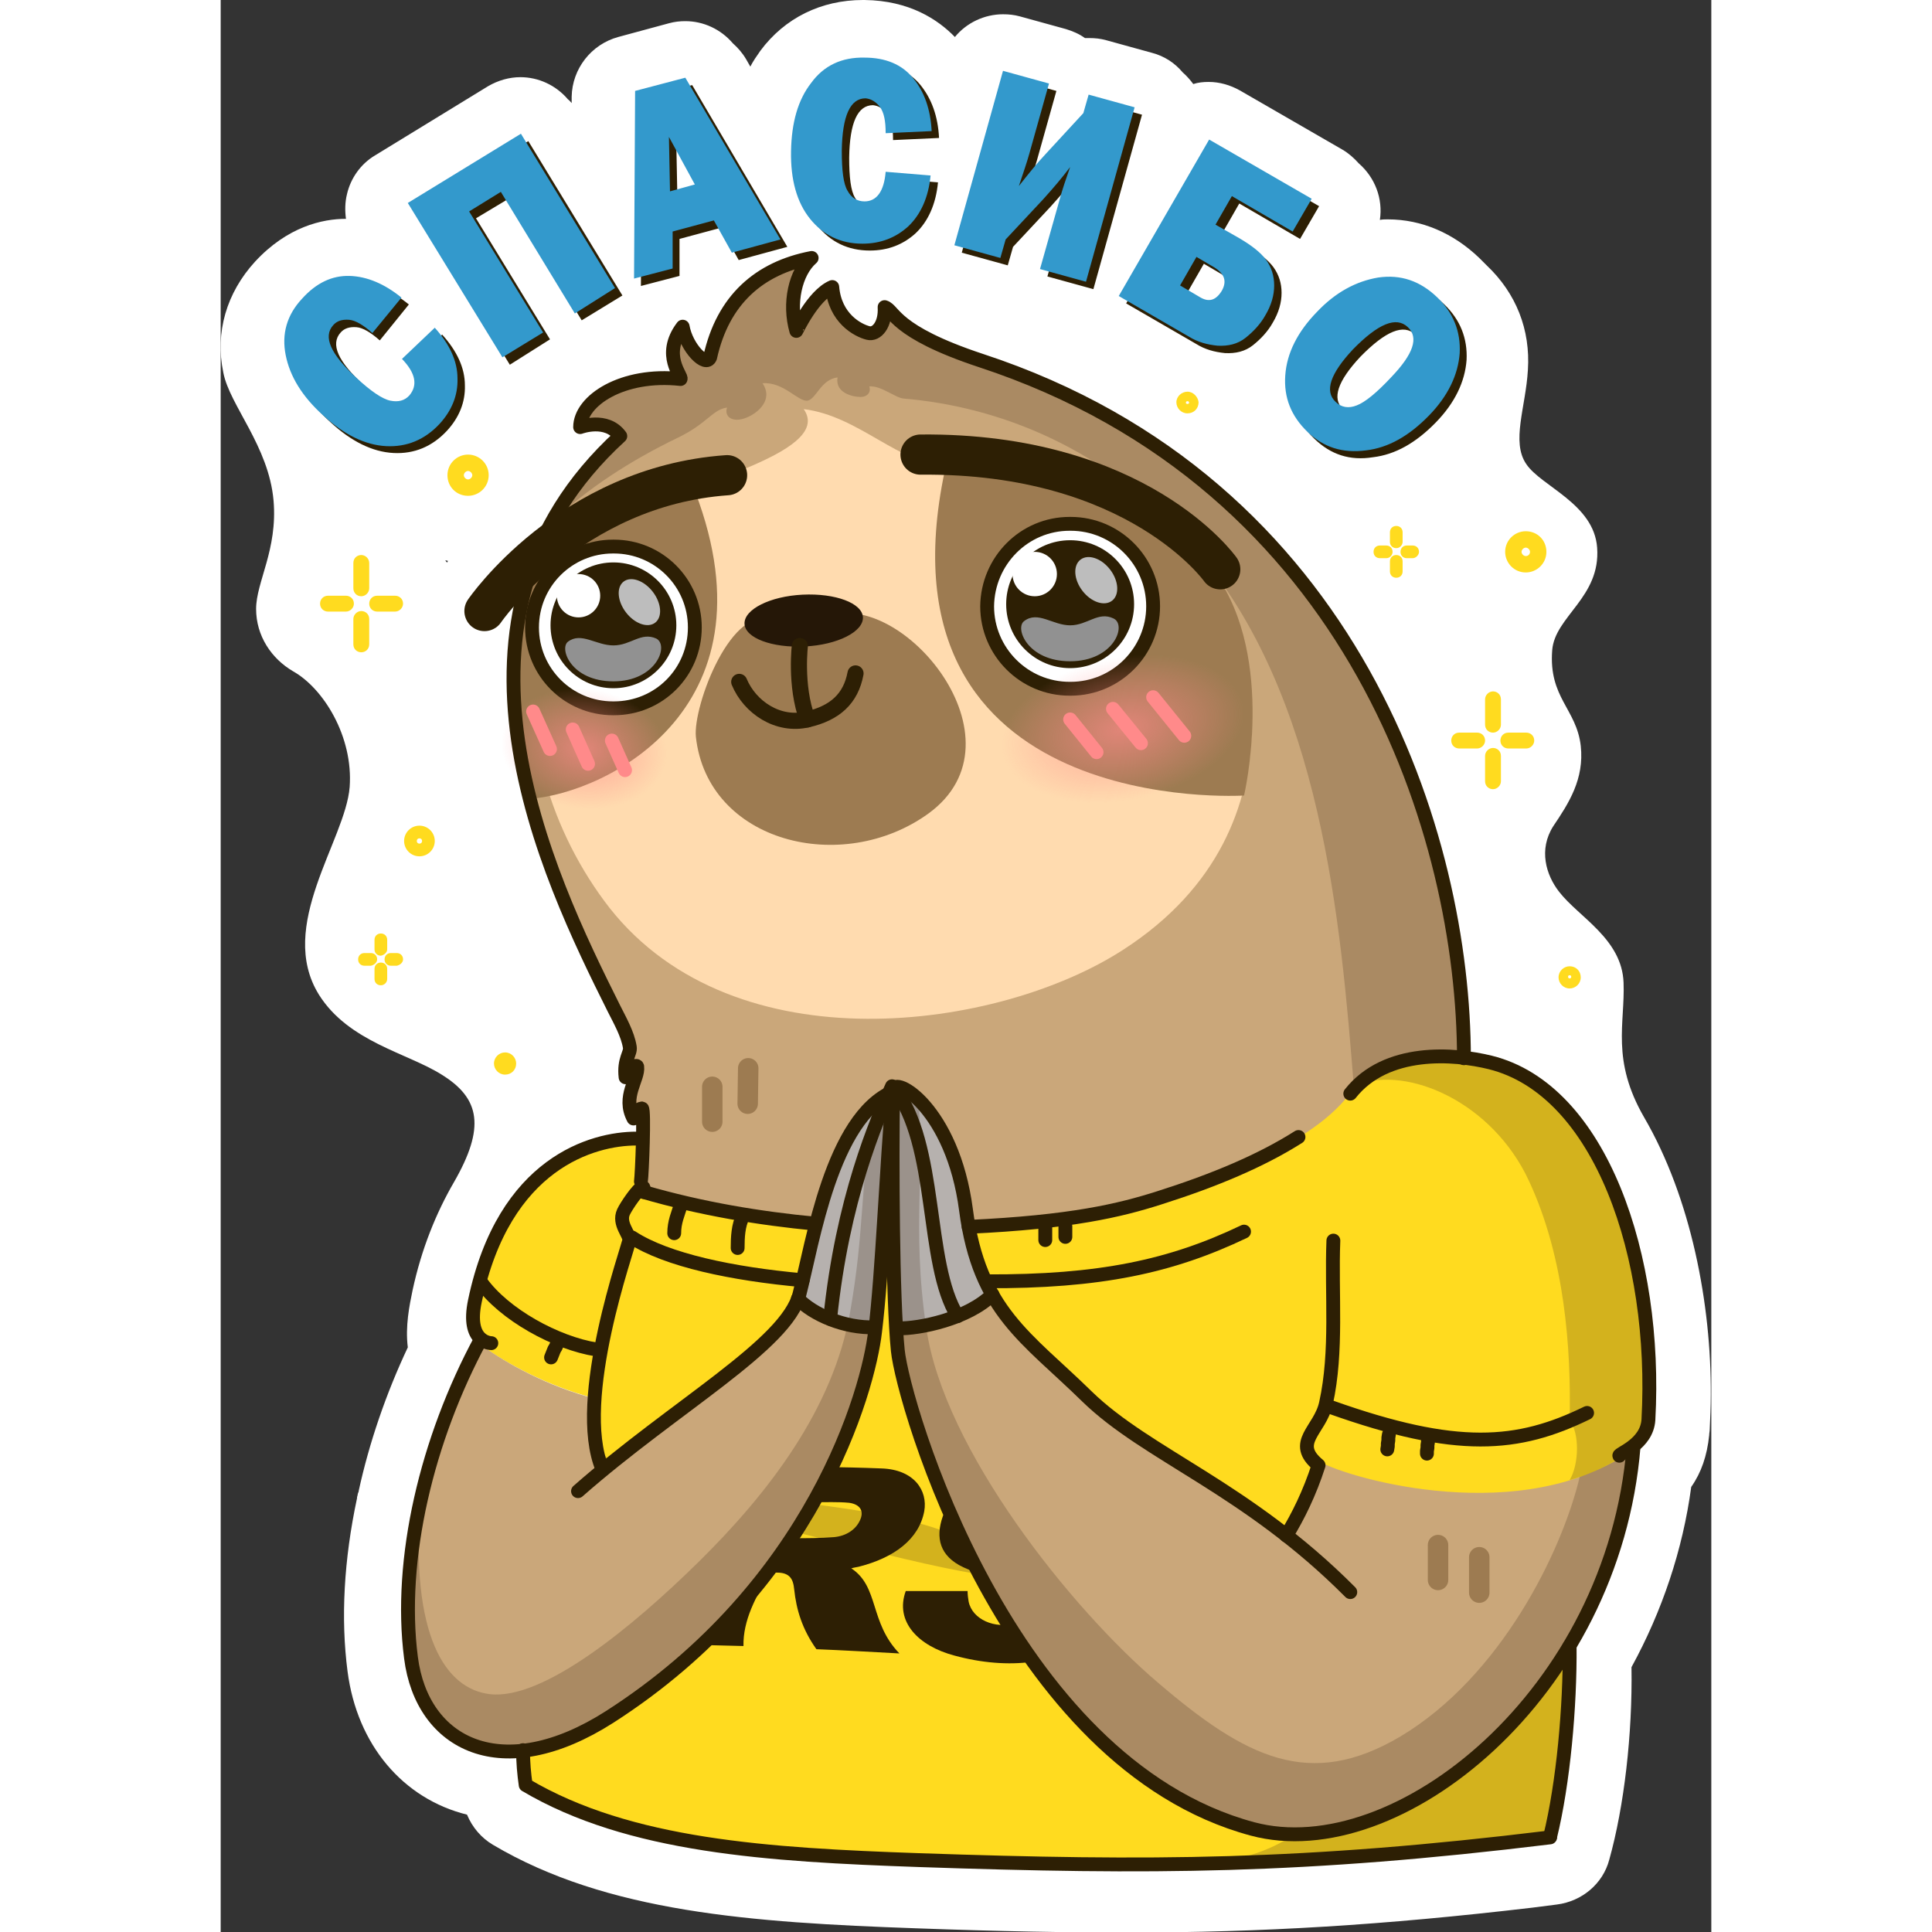 <?xml version="1.0" encoding="utf-8"?>
<!-- Generator: Adobe Illustrator 26.0.3, SVG Export Plug-In . SVG Version: 6.00 Build 0)  -->
<!DOCTYPE svg PUBLIC "-//W3C//DTD SVG 1.1//EN" "http://www.w3.org/Graphics/SVG/1.1/DTD/svg11.dtd">
<svg version="1.1" id="Слой_1" xmlns:x="http://ns.adobe.com/Extensibility/1.0/" xmlns:i="http://ns.adobe.com/AdobeIllustrator/10.0/" xmlns:graph="http://ns.adobe.com/Graphs/1.0/"
	 xmlns="http://www.w3.org/2000/svg" xmlns:xlink="http://www.w3.org/1999/xlink" x="0px" y="0px" width="350px" height="350px"
	 viewBox="0 0 282 365.5" style="enable-background:new 0 0 282 365.5;" xml:space="preserve">
<rect x="0" y="0" width="282" height="365.5" fill="#333333" stroke="none"/>
<style type="text/css">
	.st0{fill:#FFFFFF;}
	.st1{fill:#2D1F04;}
	.st2{fill:#3399CC;}
	.st3{fill:#FFDB1F;}
	.st4{opacity:0.23;fill:#3F2719;}
	.st5{fill:#CAA77A;}
	.st6{fill:#B6B1AE;}
	.st7{fill:#FFDBAF;}
	.st8{fill:#9D7B51;}
	.st9{fill:#251707;}
	.st10{fill:#BDBDBD;}
	.st11{fill:#919191;}
	.st12{fill:none;stroke:#2D1F04;stroke-width:2.62;stroke-linecap:round;stroke-linejoin:round;stroke-miterlimit:10;}
	.st13{fill:url(#SVGID_1_);}
	.st14{fill:url(#SVGID_00000026121849974492807610000008322678540274756224_);}
	.st15{fill:none;stroke:#9D7B51;stroke-width:3.87;stroke-linecap:round;stroke-linejoin:round;stroke-miterlimit:10;}
	.st16{fill:none;stroke:#2D1F04;stroke-width:7.6;stroke-linecap:round;stroke-linejoin:round;stroke-miterlimit:10;}
	.st17{fill:none;stroke:#2D1F04;stroke-width:3.05;stroke-linecap:round;stroke-linejoin:round;stroke-miterlimit:10;}
	.st18{fill:none;stroke:#FF8A8A;stroke-width:2.62;stroke-linecap:round;stroke-linejoin:round;stroke-miterlimit:10;}
</style>
<g>
	<path class="st0" d="M265.4,185.9c-0.3-8.3-8.5-12.4-12.2-17.2c-2.5-3.2-3.9-8-1.1-12.4c2.9-4.3,5.9-8.9,5.2-15.2
		c-0.8-7-6.1-9.1-5.4-18.1c0.5-6.4,9.2-10,8.5-19.4c-0.6-8.3-10.6-11.6-13.4-15.8c-2.9-4.2-0.1-10.8,0.3-17.8
		c0.5-7.6-2.2-14.5-7.8-19.8c-0.1-0.1-0.2-0.2-0.3-0.3c-0.4-0.4-0.7-0.7-1.1-1.1c-4.9-4.7-10.9-7.3-17.3-7.3c-0.5,0-1,0-1.5,0.1
		c0.6-4-0.9-8-4-10.7c-0.9-1-1.9-1.9-3.1-2.6l-19.4-11.2c-1.8-1-3.8-1.6-5.9-1.6c-1,0-2,0.1-2.9,0.4c-0.6-0.8-1.3-1.6-2-2.2
		c-1.5-1.8-3.5-3.1-5.8-3.7l-8.7-2.4c-1.1-0.3-2.1-0.4-3.2-0.4c-0.3,0-0.5,0-0.8,0c-1.1-0.8-2.3-1.3-3.6-1.7l-8.7-2.4
		c-1.1-0.3-2.1-0.4-3.2-0.4c-3.5,0-6.9,1.6-9.1,4.3c-3.2-3.3-8.6-6.9-17.1-7l-0.3,0c-7.9,0-14.8,3.4-19.4,9.6c-0.7,1-1.4,2-1.9,3
		l-0.8-1.4c-0.7-1.2-1.6-2.2-2.5-3c-2.3-2.7-5.6-4.2-9-4.2c-1,0-2,0.1-3.1,0.4L75.2,7c-5.1,1.4-8.7,6-8.8,11.3l0,1.2
		c-0.2-0.2-0.4-0.5-0.7-0.7c-2.3-2.7-5.6-4.2-9-4.2c-2.1,0-4.2,0.6-6.1,1.7L29.2,29.4c-2.7,1.6-4.6,4.3-5.3,7.3
		c-0.4,1.6-0.4,3.2-0.2,4.7c-4.5,0-11.1,1.5-17.2,8.1c-5.4,5.9-7.6,13.4-6,21c1.2,6.2,8.6,13.9,9.5,24.2c0.8,9.3-3.3,15.4-3.3,20.5
		c0,5.1,2.9,9.4,7,11.8c5.7,3.2,11.4,12.3,10.7,21.9c-0.8,10.1-13.9,26.3-5.8,39.3c5.6,8.9,16.7,11,23.2,15.1
		c7.3,4.5,8.3,10,2.3,20.4c-3.3,5.7-6.1,12.5-7.8,20.4c-0.6,2.9-1.4,6.8-0.9,10.8c-4.1,8.7-7.3,18-9.3,27.2c0,0.1,0,0.2-0.1,0.3
		c-0.1,0.3-0.1,0.6-0.2,0.8l0,0.2c-2.5,11.7-3.1,22.8-1.8,32.8c1.8,13.9,10.5,24.1,22.6,27.1c1,2.4,2.7,4.4,4.9,5.7
		c21.6,12.8,49,14.7,80,15.8c16.4,0.6,28.8,0.8,40,0.8c25.6,0,48.5-1.4,76.6-4.7c1.5-0.2,3.1-0.4,4.7-0.6c4.7-0.6,8.7-3.9,9.9-8.5
		c2.8-10,4.4-23.7,4.2-36.4c5.8-10.6,9.7-22.2,11.3-34.1c1.9-2.7,3-5.9,3.4-9.8c0-0.4,0.1-0.7,0.1-1.1c0.1-2.1,0.2-4.3,0.2-6.5
		c0.1-17.1-3.7-37.2-12.6-52.5C263,200.5,265.7,193.6,265.4,185.9z M42.8,106.4c-0.1-0.1-0.2-0.2-0.3-0.4c0.2,0,0.3,0.1,0.5,0.1
		C42.9,106.3,42.9,106.4,42.8,106.4z"/>
	<g>
		<path class="st1" d="M35.7,69.2l6.2-5.9c2.8,3.1,4.3,6.3,4.3,9.6c0.1,3.2-1.1,6.1-3.4,8.6c-2.8,3-6.2,4.4-10.1,4.2
			c-4-0.2-8-2.2-11.9-5.8c-4-3.6-6.3-7.4-7.1-11.4c-0.8-4,0.2-7.6,3.1-10.7c2.7-3,5.7-4.4,9-4.3c3.3,0.1,6.6,1.5,9.8,4.1l-5.5,6.8
			c-1.7-1.5-3.2-2.4-4.4-2.5c-1.3-0.1-2.3,0.2-3,1c-2,2.2-0.5,5.5,4.4,10c2.7,2.5,4.9,4,6.4,4.3c1.5,0.3,2.7,0,3.6-1
			C38.7,74.3,38.2,72,35.7,69.2z M54.7,69L36.8,39.8l21.4-13.1L76,55.9l-7.7,4.7l-14-22.9l-6,3.6l14,22.9L54.7,69z M98,49.2
			l-3.4-6.1l-7.8,2.1l0,7l-7.3,1.9l0.2-35.5l9.5-2.5l18,30.6L98,49.2z M86.4,37.6l4.7-1.3l-4.9-9L86.4,37.6z M127.2,33.8l8.5,0.7
			c-0.4,4.2-1.9,7.4-4.2,9.6c-2.4,2.2-5.3,3.3-8.7,3.3c-4.1,0-7.4-1.6-9.9-4.7c-2.5-3.1-3.7-7.4-3.6-12.8c0.1-5.4,1.3-9.7,3.8-12.9
			c2.4-3.3,5.8-4.9,10.1-4.8c4,0,7.1,1.3,9.2,3.9s3.3,5.9,3.5,10l-8.7,0.4c0-2.3-0.3-3.9-1.1-5c-0.8-1-1.7-1.5-2.7-1.6
			c-2.9,0-4.4,3.3-4.5,9.9c0,3.7,0.3,6.3,1.1,7.6c0.7,1.3,1.8,2,3.2,2C125.5,39.5,126.9,37.6,127.2,33.8z M149.9,46.7l-1,3.5
			l-8.7-2.4l9.2-33l8.7,2.4l-3.7,13.2c-0.5,1.8-1.2,3.8-2,6.2c1.8-2.3,3.5-4.4,5.1-6.1l7.1-7.7l1-3.5l8.7,2.4l-9.2,33l-8.7-2.4
			l3.7-13.1c0.5-1.9,1.2-3.9,2-6.2c-1.5,2-3.2,4-5.1,6.1L149.9,46.7z M171.3,57.4l17.1-29.6l19.4,11.2l-3.6,6.2l-11.5-6.7l-3.1,5.4
			l4.4,2.5c2.4,1.4,4.2,2.8,5.2,4.2c1,1.4,1.5,3,1.5,4.8c0,1.8-0.5,3.7-1.7,5.7c-0.9,1.6-2.2,3-3.7,4.2c-1.5,1.2-3.3,1.6-5.3,1.5
			c-2-0.2-3.8-0.7-5.4-1.7L171.3,57.4z M182.9,55.3l3.9,2.3c1.6,0.9,2.9,0.5,4-1.3c1-1.8,0.5-3.2-1.4-4.4l-3.4-2L182.9,55.3z
			 M206.9,83c-3.1-3-4.5-6.5-4.2-10.7c0.3-4.2,2.3-8.2,6-12c3.5-3.7,7.4-5.8,11.6-6.5c4.2-0.6,7.9,0.6,11.2,3.8
			c3,2.9,4.4,6.4,4.2,10.5c-0.3,4.1-2.2,8.1-5.8,11.8c-3.8,3.9-7.7,6.1-11.9,6.6C213.6,87.2,210,86,206.9,83z M212.3,77.4
			c1.1,1.1,2.5,1.3,4,0.7c1.6-0.6,3.8-2.4,6.6-5.4c4.1-4.3,5.2-7.4,3.1-9.4c-2.2-2.1-5.6-0.7-10.4,4.2
			C211.3,72.1,210.2,75.4,212.3,77.4z"/>
		<path class="st2" d="M34.3,67.9l6.2-5.9c2.8,3.1,4.3,6.3,4.3,9.6c0.1,3.2-1.1,6.1-3.4,8.6c-2.8,3-6.2,4.4-10.1,4.2
			c-4-0.2-8-2.2-11.9-5.8c-4-3.6-6.3-7.4-7.1-11.4c-0.8-4,0.2-7.6,3.1-10.7c2.7-3,5.7-4.4,9-4.3c3.3,0.1,6.6,1.5,9.8,4.1L28.7,63
			c-1.7-1.5-3.2-2.4-4.4-2.5c-1.3-0.1-2.3,0.2-3,1c-2,2.2-0.5,5.5,4.4,10c2.7,2.5,4.9,4,6.4,4.3c1.5,0.3,2.7,0,3.6-1
			C37.3,72.9,36.9,70.6,34.3,67.9z M53.3,67.6L35.4,38.4l21.4-13.1l17.8,29.2L67,59.3L53,36.3L47,40l14,22.9L53.3,67.6z M96.7,47.8
			l-3.4-6.1l-7.8,2.1l0,7l-7.3,1.9l0.2-35.5l9.5-2.5l18,30.6L96.7,47.8z M85,36.2l4.7-1.3l-4.9-9L85,36.2z M125.8,32.5l8.5,0.7
			c-0.4,4.2-1.9,7.4-4.2,9.6c-2.4,2.2-5.3,3.3-8.7,3.3c-4.1,0-7.4-1.6-9.9-4.7c-2.5-3.1-3.7-7.4-3.6-12.8c0.1-5.4,1.3-9.7,3.8-12.9
			c2.4-3.3,5.8-4.9,10.1-4.8c4,0,7.1,1.3,9.2,3.9c2.1,2.5,3.3,5.9,3.5,10l-8.7,0.4c0-2.3-0.3-3.9-1.1-5c-0.8-1-1.7-1.5-2.7-1.6
			c-2.9,0-4.4,3.3-4.5,9.9c0,3.7,0.3,6.3,1.1,7.6c0.7,1.3,1.8,2,3.2,2C124.1,38.1,125.5,36.2,125.8,32.5z M148.5,45.3l-1,3.5
			l-8.7-2.4l9.2-33l8.7,2.4l-3.7,13.2c-0.5,1.8-1.2,3.8-2,6.2c1.8-2.3,3.5-4.4,5.1-6.1l7.1-7.7l1-3.5l8.7,2.4l-9.2,33l-8.7-2.4
			l3.7-13.1c0.5-1.9,1.2-3.9,2-6.2c-1.5,2-3.2,4-5.1,6.1L148.5,45.3z M169.9,56L187,26.4l19.4,11.2l-3.6,6.2l-11.5-6.7l-3.1,5.4
			l4.4,2.5c2.4,1.4,4.2,2.8,5.2,4.2c1,1.4,1.5,3,1.5,4.8c0,1.8-0.5,3.7-1.7,5.7c-0.9,1.6-2.2,3-3.7,4.2c-1.5,1.2-3.3,1.6-5.3,1.5
			c-2-0.2-3.8-0.7-5.4-1.7L169.9,56z M181.5,54l3.9,2.3c1.6,0.9,2.9,0.5,4-1.3c1-1.8,0.5-3.2-1.4-4.4l-3.4-2L181.5,54z M205.6,81.7
			c-3.1-3-4.5-6.5-4.2-10.7c0.3-4.2,2.3-8.2,6-12c3.5-3.7,7.4-5.8,11.6-6.5c4.2-0.6,7.9,0.6,11.2,3.8c3,2.9,4.4,6.4,4.2,10.5
			c-0.3,4.1-2.2,8.1-5.8,11.8c-3.8,3.9-7.7,6.1-11.9,6.6C212.2,85.8,208.6,84.6,205.6,81.7z M210.9,76c1.1,1.1,2.5,1.3,4,0.7
			c1.6-0.6,3.8-2.4,6.6-5.4c4.1-4.3,5.2-7.4,3.1-9.4c-2.2-2.1-5.6-0.7-10.4,4.2C209.9,70.7,208.8,74,210.9,76z"/>
	</g>
	<g>
		<g>
			<path class="st3" d="M26.6,112.8c-0.9,0-1.5-0.7-1.5-1.5v-4.8c0-0.9,0.7-1.5,1.5-1.5s1.5,0.7,1.5,1.5v4.8
				C28.1,112.1,27.4,112.8,26.6,112.8z"/>
		</g>
		<g>
			<path class="st3" d="M28.1,121.9v-4.8c0-0.9-0.7-1.5-1.5-1.5s-1.5,0.7-1.5,1.5v4.8c0,0.9,0.7,1.5,1.5,1.5S28.1,122.8,28.1,121.9z
				"/>
		</g>
		<g>
			<path class="st3" d="M34.5,114.2c0-0.9-0.7-1.5-1.5-1.5h-3.4c-0.9,0-1.5,0.7-1.5,1.5c0,0.9,0.7,1.5,1.5,1.5h3.4
				C33.8,115.7,34.5,115,34.5,114.2z"/>
		</g>
		<g>
			<path class="st3" d="M25.2,114.2c0-0.9-0.7-1.5-1.5-1.5h-3.4c-0.9,0-1.5,0.7-1.5,1.5c0,0.9,0.7,1.5,1.5,1.5h3.4
				C24.5,115.7,25.2,115,25.2,114.2z"/>
		</g>
		<g>
			<path class="st3" d="M242.2,137.1v-4.8c0-0.9-0.7-1.5-1.5-1.5s-1.5,0.7-1.5,1.5v4.8c0,0.9,0.7,1.5,1.5,1.5
				S242.2,137.9,242.2,137.1z"/>
		</g>
		<g>
			<path class="st3" d="M242.2,147.8V143c0-0.9-0.7-1.5-1.5-1.5s-1.5,0.7-1.5,1.5v4.8c0,0.9,0.7,1.5,1.5,1.5
				S242.2,148.6,242.2,147.8z"/>
		</g>
		<g>
			<path class="st3" d="M248.5,140.1c0-0.9-0.7-1.5-1.5-1.5h-3.4c-0.9,0-1.5,0.7-1.5,1.5c0,0.9,0.7,1.5,1.5,1.5h3.4
				C247.8,141.6,248.5,140.9,248.5,140.1z"/>
		</g>
		<g>
			<path class="st3" d="M239.2,140.1c0-0.9-0.7-1.5-1.5-1.5h-3.4c-0.9,0-1.5,0.7-1.5,1.5c0,0.9,0.7,1.5,1.5,1.5h3.4
				C238.5,141.6,239.2,140.9,239.2,140.1z"/>
		</g>
		<g>
			<g>
				<path class="st3" d="M223.6,102.5v-1.8c0-0.7-0.5-1.2-1.2-1.2s-1.2,0.5-1.2,1.2v1.8c0,0.7,0.5,1.2,1.2,1.2
					S223.6,103.1,223.6,102.5z"/>
			</g>
			<g>
				<path class="st3" d="M223.6,108.1v-1.9c0-0.7-0.5-1.2-1.2-1.2s-1.2,0.5-1.2,1.2v1.9c0,0.7,0.5,1.2,1.2,1.2
					S223.6,108.8,223.6,108.1z"/>
			</g>
			<g>
				<path class="st3" d="M226.7,104.4c0-0.7-0.5-1.2-1.2-1.2h-1.1c-0.7,0-1.2,0.5-1.2,1.2s0.5,1.2,1.2,1.2h1.1
					C226.1,105.6,226.7,105,226.7,104.4z"/>
			</g>
			<g>
				<path class="st3" d="M221.7,104.4c0-0.7-0.5-1.2-1.2-1.2h-1.2c-0.7,0-1.2,0.5-1.2,1.2s0.5,1.2,1.2,1.2h1.2
					C221.2,105.6,221.7,105,221.7,104.4z"/>
			</g>
		</g>
		<g>
			<g>
				<path class="st3" d="M31.5,179.6v-1.8c0-0.7-0.5-1.2-1.2-1.2c-0.7,0-1.2,0.5-1.2,1.2v1.8c0,0.7,0.5,1.2,1.2,1.2
					C30.9,180.7,31.5,180.2,31.5,179.6z"/>
			</g>
			<g>
				<path class="st3" d="M31.5,185.2v-1.9c0-0.7-0.5-1.2-1.2-1.2c-0.7,0-1.2,0.5-1.2,1.2v1.9c0,0.7,0.5,1.2,1.2,1.2
					C30.9,186.4,31.5,185.9,31.5,185.2z"/>
			</g>
			<g>
				<path class="st3" d="M34.5,181.5c0-0.7-0.5-1.2-1.2-1.2h-1.1c-0.7,0-1.2,0.5-1.2,1.2s0.5,1.2,1.2,1.2h1.1
					C33.9,182.6,34.5,182.1,34.5,181.5z"/>
			</g>
			<g>
				<path class="st3" d="M29.6,181.5c0-0.7-0.5-1.2-1.2-1.2h-1.2c-0.7,0-1.2,0.5-1.2,1.2s0.5,1.2,1.2,1.2h1.2
					C29,182.6,29.6,182.1,29.6,181.5z"/>
			</g>
		</g>
		<g>
			<g>
				<path class="st3" d="M46.8,86c-2.1,0-3.9,1.7-3.9,3.9s1.7,3.9,3.9,3.9c2.1,0,3.9-1.7,3.9-3.9S48.9,86,46.8,86z M46.8,90.7
					c-0.4,0-0.8-0.4-0.8-0.8c0-0.4,0.4-0.8,0.8-0.8c0.4,0,0.8,0.4,0.8,0.8C47.6,90.3,47.2,90.7,46.8,90.7z"/>
			</g>
		</g>
		<g>
			<g>
				<path class="st3" d="M246.9,100.5c-2.1,0-3.9,1.7-3.9,3.9c0,2.1,1.7,3.9,3.9,3.9c2.1,0,3.9-1.7,3.9-3.9
					C250.8,102.2,249.1,100.5,246.9,100.5z M246.9,105.2c-0.4,0-0.8-0.4-0.8-0.8c0-0.4,0.4-0.8,0.8-0.8c0.4,0,0.8,0.4,0.8,0.8
					C247.7,104.8,247.4,105.2,246.9,105.2z"/>
			</g>
		</g>
		<g>
			<g>
				<path class="st3" d="M37.6,156.2c-1.6,0-2.9,1.3-2.9,2.9c0,1.6,1.3,2.9,2.9,2.9s2.9-1.3,2.9-2.9
					C40.5,157.5,39.2,156.2,37.6,156.2z M37.6,159.6c-0.3,0-0.5-0.2-0.5-0.5c0-0.3,0.2-0.5,0.5-0.5s0.5,0.2,0.5,0.5
					C38.1,159.4,37.9,159.6,37.6,159.6z"/>
			</g>
		</g>
		<g>
			<g>
				<path class="st3" d="M55.9,201.2c0-1.1-0.9-2.1-2.1-2.1c-1.1,0-2.1,0.9-2.1,2.1c0,1.1,0.9,2.1,2.1,2.1
					C55,203.3,55.9,202.4,55.9,201.2z"/>
				<path class="st3" d="M54.2,201.2c0,0.3-0.6,0.3-0.6,0c0-0.2,0.1-0.3,0.3-0.3S54.2,201.1,54.2,201.2z"/>
			</g>
		</g>
		<g>
			<g>
				<path class="st3" d="M255.2,182.8c-1.1,0-2.1,0.9-2.1,2.1c0,1.1,0.9,2.1,2.1,2.1c1.1,0,2.1-0.9,2.1-2.1
					C257.3,183.7,256.4,182.8,255.2,182.8z M254.9,184.8c0-0.2,0.1-0.3,0.3-0.3c0.2,0,0.3,0.1,0.3,0.3
					C255.5,185.2,254.9,185.2,254.9,184.8z"/>
			</g>
		</g>
		<g>
			<g>
				<path class="st3" d="M182.9,74.1c-1.1,0-2.1,0.9-2.1,2c0,1.1,0.9,2.1,2.1,2.1s2.1-0.9,2.1-2.1C184.9,75.1,184,74.1,182.9,74.1z
					 M182.6,76.2c0-0.2,0.1-0.3,0.3-0.3s0.3,0.1,0.3,0.3C183.2,76.5,182.6,76.5,182.6,76.2z"/>
			</g>
		</g>
	</g>
	<g>
		<g>
			<path class="st3" d="M80,214.7c0,3.1-0.1,6.8-0.3,9.2c-0.8,0.2-3.1,3.6-3.6,4.7c-1,2.2,1.2,4.2,1.1,5.3c-0.1,1-5.8,17-6.6,30.6
				c-8.8-2.3-16.8-6.7-21.3-10c-0.3-0.2-0.6-0.4-0.9-0.6c-1.3-0.9-1.8-2-0.4-8.6C53.6,219.4,68.4,214.8,80,214.7L80,214.7z"/>
			<path class="st3" d="M112.6,230.7c-1,4-1.8,7.7-2.5,10.7c-0.2,0.9-0.4,1.7-0.6,2.5c-2.2,8.9-20.3,19.3-37.3,33.4
				c-1.4-3.4-1.8-7.9-1.5-12.7c0.8-13.6,6.5-29.6,6.6-30.6c0.1-1.1-2.1-3.1-1.1-5.3c0.5-1.1,2.8-4.5,3.6-4.7
				c0.2-0.1,0.4,0.2,0.3,0.8C91,227.9,102.1,229.8,112.6,230.7z"/>
			<path class="st3" d="M251.5,347.5c-46.8,5.7-75.5,5.1-119.4,3.6c-28.5-1-54.8-2.6-74.4-14.2c-0.3-2.1-0.5-4.3-0.5-6.6
				c4.9-0.6,10.4-2.6,16.3-6.4c38.5-24.7,48.9-61.6,50.3-72.9c0.3-2.6,0.6-5.5,0.8-8.8c0.3-3.4,0.5-7,0.7-10.7c0.6,0,1.2,0,1.7,0
				c0.1,3.7,0.1,7.4,0.2,10.8c0.2,5.1,0.4,9.5,0.7,12.5c1,9.9,20.6,78,67.1,90.5c18.3,4.9,42-6.3,60.1-33.9
				C255.7,323.4,254.4,337.4,251.5,347.5z"/>
			<path class="st3" d="M270.1,268.5c-0.2,3.7-1,5-3,6.4c-0.5,0.4-1.1,0.7-1.8,1.2c-21.4,13.5-53.9,3.7-57.7,0.8
				c-1.6,5.2-3.9,9.8-6.1,13.3c-15-11.8-28.7-17.5-37.7-26.2c-8.1-7.9-15-12.7-19.2-21.8c-1.4-2.9-2.4-6.3-3.2-10.3
				c19.4-0.9,33.4-4.1,36.1-5.5c6.4-2.9,27.7-8.5,36.1-19.7c5.5-6.8,14.7-7.6,21.6-6.7c1.8,0.2,3.4,0.5,4.8,0.9
				C261.1,206,271.8,237.6,270.1,268.5z"/>
		</g>
		<path class="st4" d="M64.6,297.2c3.8-4.5,8-7.2,10.3-8.6c4.8-3,10.7-3.3,16-2.5c14.4,2.1,40.4,10.2,55.1,12.1
			c26.8,3.5,50.1-6.4,47.3-10.4c-2.3-3.4-42.4,6.7-57.5,1.5c-13.4-4.6-34.4-5.5-48.1-7.8c-3.3-0.6-14.1-3.3-16.9-8.3
			c0.1,2.2,0.8,4.3,2,6.4c-1.2,3.2-2.7,6.1-2.9,6.5C68,289.9,65.8,293.8,64.6,297.2z"/>
		<g>
			<g>
				<path class="st1" d="M101.9,277.3c8.1,0.2,15.6,0.2,23.1,0.5c6.2,0.2,8.8,4.2,8.1,8.1c-1,5.3-5.7,8.8-12.4,10.5
					c-0.4,0.1-0.7,0.1-1.4,0.3c5.3,3.5,3.4,10.2,9.1,16.1c-5.6-0.3-10.6-0.6-15.7-0.8c-2.7-3.8-3.8-7.5-4.2-11.3
					c-0.2-2-0.8-3.6-4.5-3.1c-2.8,4.4-5.2,9-5.1,13.8c-4.4-0.1-8.1-0.2-11.8-0.3C89.7,298.3,100.6,290.5,101.9,277.3z M112,284.2
					c-0.8,2.2-2,4.3-3.6,6.8c2.6,0,5,0,7.6-0.2c2.3-0.2,4.1-1.4,4.9-3.1c0.9-1.8,0.1-3.1-2-3.4C116.8,284.1,114.4,284.2,112,284.2z"
					/>
				<path class="st1" d="M167.1,288.3c-3.6,0.1-6.9,0.3-10.5,0.4c0.1-3.1-1.7-4.9-4.7-5c-1.9-0.1-3.5,0.5-4.6,2.6
					c-0.2,1.8,0.8,2.4,2.2,2.8c2.5,0.8,5,1.5,7.5,2.3c1.4,0.5,2.7,1,3.9,1.7c7.8,4.2,5.1,14.2-0.5,18.6c-1.8,1.5-4.4,2.4-7,2.7
					c-4.4,0.6-9.5,0.2-14.6-1.2c-6.8-1.8-11.3-6.4-9.2-12.2c3.9,0,7.7,0,11.7,0c0,0.7,0.1,1.4,0.2,2c0.7,3.4,5,5.2,8.8,4.1
					c1.7-0.5,2.9-1.6,3.3-3.2c0.3-1.5-0.4-2.7-1.8-3.3c-1.2-0.5-2.4-0.9-3.7-1.4c-2.6-0.9-5.2-1.6-7.6-2.7c-4.5-2.1-5.3-5.6-3.9-9.6
					c1.6-4.4,4.3-8.1,8.9-9.6c4.3-1.4,9-1.5,14,0C164.6,279.2,167.6,282.7,167.1,288.3z"/>
			</g>
		</g>
		<path class="st5" d="M267,274.3c-1.5,14.9-6.7,28.4-14,39.5c0,0,0,0,0,0c-15.3,23.3-39.8,36.3-58,31.4
			c-46.5-12.5-66.1-80.6-67.1-90.5c-0.3-3-0.5-7.4-0.7-12.5c-0.1-3.4-0.2-7-0.2-10.8c-0.1-9.3-0.1-19.1,0.1-25.9
			c0.1-3,11.3,3.4,13.8,22.6c0.1,1.1,0.3,2.2,0.5,3.2c0.7,4,1.8,7.4,3.2,10.3c4.2,9.1,11.1,13.9,19.2,21.8
			c9,8.7,22.6,14.5,37.7,26.2c2.2-3.5,4.5-8.1,6.1-13.3c3.9,2.8,36.3,12.7,57.7-0.8C265.9,275.1,266.5,274.7,267,274.3z"/>
		<path class="st5" d="M127.3,205.7c-0.7,7.8-1.2,17.2-1.8,25.9c-0.2,3.8-0.5,7.4-0.7,10.7c-0.3,3.2-0.5,6.2-0.8,8.8
			c-1.4,11.3-11.7,48.2-50.3,72.9c-5.9,3.8-11.4,5.8-16.3,6.4c-11.8,1.4-19.8-5.9-21.3-17.6c-2.3-18.1,2.8-40.2,12.5-58.8
			c0.3,0.2,0.6,0.4,0.9,0.6c4.5,3.3,12.4,7.7,21.3,10c-0.3,4.8,0.1,9.3,1.5,12.7c17.1-14.1,35.1-24.5,37.3-33.4
			c0.2-0.7,0.4-1.6,0.6-2.5c0.7-3,1.5-6.7,2.5-10.7C115.4,220.6,119.6,209,127.3,205.7z"/>
		<path class="st5" d="M235.2,200.2c-7-0.9-16.2-0.1-21.6,6.7c-8.4,11.2-29.7,16.9-36.1,19.7c-2.7,1.4-16.8,4.6-36.1,5.5
			c-0.2-1-0.4-2.1-0.5-3.2c-2.5-19.2-13.8-25.6-13.8-22.6c-7.7,3.3-11.9,14.9-14.6,25.1c-10.5-1-21.6-2.8-32.6-6
			c0.1-0.6,0-0.9-0.3-0.8c0.1-2.4,0.2-6.1,0.3-9.2h0c0-3-0.1-5.7-0.3-5.8c-0.8,0.1-1.4,0.9-1.6,1.9c-2.2-4.1,1-7.5,0.7-9.8
			c-0.1-0.5-1.4,0.2-2.2,2c-0.4-3.4,1-4.5,0.8-5.7c-0.4-2.5-1.9-5.1-3-7.3C61.6,165.5,38,116.5,75.3,82.3c-2.5-3.4-7.6-1.5-7.6-1.6
			c0-5,8-10.3,19-9.1c0.4-0.5-3.7-4.5,0.4-9.9c0.7,4,4.3,7.8,5.2,5.8c2.4-10.9,9.3-16.9,19.2-18.8c-3.1,2.7-4.4,8.6-2.9,13.8
			c0,0,3.1-6.8,6.8-8.3c0.5,5.9,4.8,8.2,6.8,8.7c1.6,0.4,3.3-1.6,3.1-4.8c1.9,0.6,1.6,4.6,18.2,10.1
			C214.6,91.4,235.1,158.6,235.2,200.2z"/>
		<path class="st6" d="M152.4,310.3c-0.2-0.2-0.3-0.5-0.5-0.7"/>
		<path class="st7" d="M60.5,119.8c2.4-9.6,9.7-17.1,16.9-22c8.4-5.8,38.9-11.8,32.9-20.4c10.6,1.3,18.2,10.7,27.3,10.7
			c9.5,0,14.8,0.6,21.2,2.8c12,4.1,23.1,6,31,20.4c2.7,4.8,17.7,44.7-19.1,68.4c-23.5,15.2-73.3,22.2-97.1-7.9
			C62.6,157.7,56.1,137.8,60.5,119.8z"/>
		<path class="st8" d="M104.8,117.5c-8-4-15.5,16.1-14.9,21.9c2.2,20,27.7,26.3,44,14.5c19.1-13.9-5.2-42.8-19.2-37.2"/>
		<path class="st8" d="M58.7,151.1c14.2-1.1,47.8-17.3,30.3-60c-9.6,1.3-18.6,4.6-29.5,14.3C52.2,121.2,54.5,138,58.7,151.1z"/>
		<path class="st8" d="M137,89c-14,66,56.6,61.5,56.6,61.5s6.1-25.8-5.4-41.9c-1.1-1.5-24.5-17.2-26.2-16.9
			C148.1,94.1,139.9,75.1,137,89z"/>
		<path class="st4" d="M69,78.7c-0.1,0.1-0.2,0.1-0.3,0.2c-0.1,0-0.1,0.1-0.1,0.3"/>
		<path class="st9" d="M99.1,118c-0.1-2.7,4.8-5.2,11-5.5c6.2-0.3,11.3,1.6,11.4,4.3s-4.8,5.2-11,5.5
			C104.3,122.6,99.2,120.7,99.1,118z"/>
		<path class="st1" d="M163.8,140.6c-0.4,0-0.7-0.1-1.1-0.1"/>
		<path class="st4" d="M125.9,302.7c-0.2-0.1-0.4-0.2-0.6-0.3"/>
		<g>
			<path class="st6" d="M146,244.8c-4.6,4.5-14.6,6.7-18.6,6.6c-0.2-2.6-0.3-5.7-0.4-9.1c-0.1-3.4-0.2-7-0.2-10.8
				c-0.1-7.3-0.1-15,0-21.3v0c0.1-1.5,0.2-3.1,0.4-4.5c-0.1,0-0.2,0.1-0.3,0.1v-0.3c0.1-3,11.3,3.4,13.8,22.6
				c0.2,1.1,0.3,2.2,0.5,3.2c0.7,4,1.8,7.4,3.2,10.3C144.8,242.7,145.4,243.8,146,244.8z"/>
			<path class="st6" d="M126.8,205.8c0,1.4,0,2.8-0.1,4.4v0c-0.5,6.8-1,14.3-1.4,21.4c-0.2,3.8-0.5,7.4-0.7,10.7
				c-0.3,3.2-0.5,6.2-0.8,8.7c-5.6,0.2-11.9-2.5-14.9-5.4c0.3-0.6,0.4-1.1,0.6-1.7c0.2-0.7,0.4-1.6,0.6-2.5c0.7-3,1.5-6.7,2.5-10.7
				C115.1,220.7,119.3,209.3,126.8,205.8z"/>
		</g>
		<g>
			<path class="st0" d="M74.2,103.4h0.2c8.4,0,15.3,6.8,15.3,15.3S82.9,134,74.4,134h-0.2c-8.4,0-15.3-6.8-15.3-15.3
				S65.8,103.4,74.2,103.4z"/>
			<circle class="st1" cx="74.3" cy="118.3" r="11.9"/>
			<circle class="st0" cx="67.7" cy="112.7" r="4.1"/>
			
				<ellipse transform="matrix(0.793 -0.609 0.609 0.793 -53.018 71.744)" class="st10" cx="79.2" cy="114" rx="3.2" ry="4.9"/>
			<path class="st11" d="M74.3,128.9C74.3,128.9,74.3,128.9,74.3,128.9c-8,0-10.3-6.2-8.6-7.5c2.5-1.9,5.3,0.7,8.6,0.7
				s5.2-2.6,8.1-1.3C84.9,122.1,82.4,128.9,74.3,128.9z"/>
			<path class="st12" d="M74.2,103.4h0.2c8.4,0,15.3,6.8,15.3,15.3S82.9,134,74.4,134h-0.2c-8.4,0-15.3-6.8-15.3-15.3
				S65.8,103.4,74.2,103.4z"/>
		</g>
		<g>
			<path class="st0" d="M160.6,99.1h0.2c8.6,0,15.6,7,15.6,15.6c0,8.6-7,15.6-15.6,15.6h-0.2c-8.6,0-15.6-7-15.6-15.6
				C145.1,106.1,152,99.1,160.6,99.1z"/>
			<circle class="st1" cx="160.7" cy="114.3" r="12.1"/>
			<circle class="st0" cx="154" cy="108.6" r="4.2"/>
			
				<ellipse transform="matrix(0.793 -0.609 0.609 0.793 -32.686 123.521)" class="st10" cx="165.7" cy="109.9" rx="3.3" ry="4.9"/>
			<path class="st11" d="M160.7,125.1C160.7,125.1,160.7,125.1,160.7,125.1c-8.1,0-10.5-6.3-8.7-7.6c2.6-2,5.4,0.8,8.7,0.8
				s5.3-2.7,8.2-1.3C171.5,118.2,169,125.1,160.7,125.1z"/>
			<path class="st12" d="M160.6,99.1h0.2c8.6,0,15.6,7,15.6,15.6c0,8.6-7,15.6-15.6,15.6h-0.2c-8.6,0-15.6-7-15.6-15.6
				C145.1,106.1,152,99.1,160.6,99.1z"/>
		</g>
		
			<radialGradient id="SVGID_1_" cx="170.485" cy="138.012" r="23.223" gradientTransform="matrix(0.981 -0.197 0.115 0.571 -12.48 92.675)" gradientUnits="userSpaceOnUse">
			<stop  offset="0" style="stop-color:#FF8A8A;stop-opacity:0.7"/>
			<stop  offset="1" style="stop-color:#FF8A8A;stop-opacity:0"/>
		</radialGradient>
		<path class="st13" d="M194.2,133.1c1.6,7.7-7.7,16.2-20.8,18.9c-13.1,2.7-25-1.3-26.6-9c-1.6-7.7,7.7-16.2,20.8-18.9
			S192.6,125.4,194.2,133.1z"/>
		
			<radialGradient id="SVGID_00000048463144284875371280000004663284443942635157_" cx="68.737" cy="141.708" r="15.754" gradientTransform="matrix(0.992 0.127 -9.197421e-02 0.716 13.593 31.455)" gradientUnits="userSpaceOnUse">
			<stop  offset="0" style="stop-color:#FF8A8A;stop-opacity:0.7"/>
			<stop  offset="1" style="stop-color:#FF8A8A;stop-opacity:0"/>
		</radialGradient>
		<path style="fill:url(#SVGID_00000048463144284875371280000004663284443942635157_);" d="M85.1,144.6c-1.2,6.5-9.4,10.5-18.5,8.8
			c-9-1.6-15.4-8.2-14.2-14.7c1.2-6.5,9.4-10.5,18.5-8.8C79.9,131.6,86.3,138.1,85.1,144.6z"/>
		<path class="st4" d="M235.2,200.2c-6.6-0.8-15.2-0.2-20.8,5.7c-2.5-31.4-6.1-74.4-30-102c-16.8-19.4-37.5-27-55.2-28.5
			c-1.5-0.1-4.3-2.5-6.5-2.3c0.4,1.1-0.4,2-1.6,2c-1.6,0-4.9-0.8-4.4-3.7c-3.2,0.4-4,4.1-5.7,4.4c-1.8,0.2-4.5-3.6-8.5-3.3
			c2.1,3.1-0.8,5.6-3,6.5c-2.7,1.1-4.3-0.2-3.7-1.9c-2.8,0.4-3.7,3-9.3,5.7c-8.7,4.2-17.3,9.6-24.5,16.6c3.1-5.9,7.5-11.6,13.3-17
			c-2.5-3.4-7.6-1.5-7.6-1.6c0-5,8-10.3,19-9.1c0.4-0.5-3.7-4.5,0.4-9.9c0.7,4,4.3,7.8,5.2,5.8c2.4-10.9,9.3-16.9,19.2-18.8
			c-3.1,2.7-4.4,8.6-2.9,13.8c0,0,3.1-6.8,6.8-8.3c0.5,5.9,4.8,8.2,6.8,8.7c1.6,0.4,3.3-1.6,3.1-4.8c1.9,0.6,1.6,4.6,18.2,10.1
			C214.6,91.4,235.1,158.6,235.2,200.2z"/>
		<path class="st4" d="M270.1,268.5c-0.2,3.7-1,5-3,6.4c-0.1,0.1-0.2,0.1-0.2,0.2c0-0.2,0.1-0.5,0.1-0.8c-0.5,0.4-1.1,0.7-1.8,1.2
			c-3.2,2-6.5,3.5-10,4.5c1.8-3,1.9-8.9,0-11.3c0.3-13.5-0.9-30.7-7.7-45.3c-6.9-14.9-22.9-21.8-32.4-18.2
			c5.5-5.5,13.9-6.1,20.3-5.3c1.8,0.2,3.4,0.5,4.8,0.9C261.1,206,271.8,237.6,270.1,268.5z"/>
		<path class="st4" d="M251.5,347.5c-23.3,2.8-42.2,4.1-60.6,4.5c6.6-1.5,10.6-3.6,12.8-5.6c16.7,0.1,36.2-11.6,51.6-35
			C255.7,323.4,254.4,337.4,251.5,347.5z"/>
		<path class="st4" d="M127.3,205.7c-0.7,7.8-1.2,17.2-1.8,25.9c-0.2,3.8-0.5,7.4-0.7,10.7c-0.3,3.2-0.5,6.2-0.8,8.8
			c-1.4,11.3-11.7,48.2-50.3,72.9c-5.9,3.8-11.4,5.8-16.3,6.4c-11.8,1.4-19.8-5.9-21.3-17.6c-1.2-9-0.5-19.1,1.7-29.1
			c-2,26,4.8,35.8,13.1,36.8c10.1,1.2,27-12.7,39.5-25c13.1-12.9,25.5-28.9,28.7-47.4c2.7-15.4,1.8-22.6,4.5-40.2
			C124.8,207,126,206.2,127.3,205.7z"/>
		<path class="st4" d="M267,274.3c-1.5,14.9-6.7,28.4-14,39.5c0,0,0,0,0,0c-15.3,23.3-39.8,36.3-58,31.4
			c-46.5-12.5-66.1-80.6-67.1-90.5c-0.3-3-0.5-7.4-0.7-12.5c-0.1-3.4-0.2-7-0.2-10.8c-0.1-9.3-0.1-19,0.1-25.9
			c0-1.3,2.1-0.9,4.7,1.6c1.7,12.9-1.2,24.9,1.7,44.2c3.3,22.9,27.4,53.1,43.9,67.1c16.5,14.1,28.6,20.3,45.8,10.1
			c18.9-11.3,30.5-34.8,33.9-49.1c2.8-1,5.6-2.3,8.2-3.9C265.9,275.1,266.5,274.7,267,274.3z"/>
		<g>
			<line class="st15" x1="230.3" y1="292.3" x2="230.3" y2="298.9"/>
			<line class="st15" x1="238.1" y1="294.6" x2="238.1" y2="301.3"/>
		</g>
		<g>
			<line class="st15" x1="99.8" y1="202.1" x2="99.7" y2="208.8"/>
			<line class="st15" x1="93" y1="205.6" x2="93" y2="212.2"/>
		</g>
		<path class="st12" d="M141.5,232.1c19.4-0.9,28.6-3.1,36.1-5.5c10.4-3.3,19.2-7,26.3-11.5"/>
		<path class="st12" d="M80,225.5c11,3.2,22,5,32.5,6"/>
		<path class="st12" d="M57.2,331.1c0,2.3,0.2,4.5,0.5,6.6c19.6,11.6,45.9,13.2,74.4,14.2c43.9,1.5,72.7,1.4,119.4-4.3"/>
		<path class="st12" d="M80,225.5c0.1-0.7,0-1-0.2-0.9c-0.8,0.2-3.1,3.6-3.6,4.7c-1,2.2,1.2,4.2,1.1,5.3
			c-0.1,1.3-10.6,30.2-5.1,43.3"/>
		<path class="st16" d="M132.4,86c41.1-0.4,56.7,21.7,56.7,21.7"/>
		<path class="st16" d="M95.8,89.9c-29.8,2.1-45.9,25.7-45.9,25.7"/>
		<path class="st12" d="M110.1,242.2c-13.3-1.2-25.7-3.8-32.3-8.1"/>
		<path class="st12" d="M193.6,233c-13.8,6.6-27.3,9.5-48.8,9.4"/>
		<g>
			<path class="st12" d="M87.1,227.8c-0.6,1.9-1.3,3.4-1.3,5.5"/>
			<path class="st12" d="M98.8,230.1c-0.9,1.7-1,4-1,6"/>
		</g>
		<g>
			<polyline class="st12" points="156,232 156,232.5 156,233 156,234 156,234.6 			"/>
			<polyline class="st12" points="159.8,232 159.8,232.7 159.8,233.5 159.8,234 			"/>
		</g>
		<path class="st12" d="M79.5,223.5c0.2-1.2,0.7-13.7,0.2-13.8c-0.8,0.1-1.4,0.9-1.6,1.9c-2.2-4.1,1-7.5,0.7-9.8
			c-0.1-0.5-1.4,0.2-2.2,2c-0.4-3.4,1-4.5,0.8-5.7c-0.4-2.5-1.9-5.1-3-7.3c-12.6-25.2-36.2-74.1,1.2-108.3C73,78.9,68,80.8,68,80.8
			c0-5,8-10.3,19-9.1c0.4-0.5-3.7-4.5,0.4-9.9c0.7,4,4.4,7.8,5.2,5.8c2.4-10.9,9.3-16.9,19.2-18.8c-3.1,2.7-4.4,8.6-2.9,13.8
			c0,0.1,3.1-6.7,6.8-8.3c0.5,5.9,4.8,8.2,6.8,8.7c1.6,0.4,3.3-1.6,3.1-4.9c1.9,0.6,1.6,4.6,18.2,10.1c71,23.3,91.4,90.4,91.4,132"
			/>
		<path class="st17" d="M111,136.1c-2.4-6.4-1.4-14.3-1.4-14.2"/>
		<path class="st12" d="M210,266.2c23.9,8.5,35.4,7.5,48.5,1.1"/>
		<g>
			<polyline class="st12" points="221,271.4 220.9,272 220.9,272.5 220.8,273.1 220.8,273.6 220.7,274.2 			"/>
			<polyline class="st12" points="228.4,272.2 228.4,272.8 228.3,273.4 228.3,273.9 228.2,274.5 228.2,275 			"/>
		</g>
		<g>
			<path class="st12" d="M49.2,242.5c4.4,6.2,14.3,11.6,21.9,12.8"/>
			<polyline class="st12" points="63.6,254.3 63.4,254.8 63.1,255.3 62.9,255.8 62.7,256.3 62.5,256.8 			"/>
			<path class="st12" d="M78.6,215.4c-8.1,0-25,4.5-30.5,30.7c-1.7,8,3.1,8,3.1,8"/>
		</g>
		<path class="st12" d="M210.5,234.7c-0.4,10.1,0.8,20.9-1.4,30.8c-1.1,5.1-6.6,7.4-1.4,11.7c-1.7,5.3-3.9,9.7-6.1,13.3"/>
		<path class="st12" d="M213.7,206.9c6.8-8.6,19.6-7.6,26.5-5.9c20.9,5.2,31.6,36.8,29.9,67.6c-0.3,4.7-5.7,6.4-5.5,6.8"/>
		<path class="st17" d="M98.1,129c2,4.8,7.3,8.4,12.9,7.1c5.2-1.2,8.2-3.9,9.1-8.7"/>
		<path class="st12" d="M49.2,253.4c-10.2,18.9-15.6,41.6-13.2,60.2c2.1,16.5,17.3,24.2,37.6,11.2c38.5-24.7,48.9-61.6,50.2-72.9
			c1.4-11.4,2.1-31,3.4-45.4c-11.6,5-15.2,28.6-17.7,38.3c-2.4,9.6-23.6,21.2-41.9,37.3"/>
		<path class="st12" d="M267.3,273.6c-3.8,47-44.9,79.7-72.1,72.4c-46.5-12.5-66.1-80.6-67.1-90.5c-1-9.9-1.1-35.3-0.9-49.2
			c0.1-3,11.3,3.4,13.8,22.6c2.5,19.2,11.6,24.2,22.9,35.3c11.4,11.1,30.2,17.3,49.8,37"/>
		<path class="st12" d="M255.2,311.4c0.1,11.5-1.2,25.9-3.7,36.1"/>
		<g>
			<line class="st18" x1="160.7" y1="136.1" x2="165.7" y2="142.3"/>
			<line class="st18" x1="168.8" y1="134.1" x2="174.1" y2="140.6"/>
			<line class="st18" x1="176.4" y1="131.9" x2="182.3" y2="139.2"/>
		</g>
		<g>
			<line class="st18" x1="59.1" y1="134.6" x2="62.3" y2="141.7"/>
			<line class="st18" x1="66.6" y1="138" x2="69.5" y2="144.5"/>
			<line class="st18" x1="74" y1="140.1" x2="76.5" y2="145.7"/>
		</g>
		<g>
			<path class="st12" d="M128.1,251.3c4.1,0.1,13.3-1.8,17.9-6.4"/>
			<path class="st12" d="M127.3,205.7c8.6,10.9,5.8,33.2,12.1,43.3"/>
		</g>
		<g>
			<path class="st12" d="M109.2,245.7c2.9,3,8.8,5.6,14.6,5.4"/>
			<path class="st12" d="M127,205.5c-2.9,6.4-9.4,21.4-11.7,44"/>
		</g>
	</g>
</g>
</svg>
